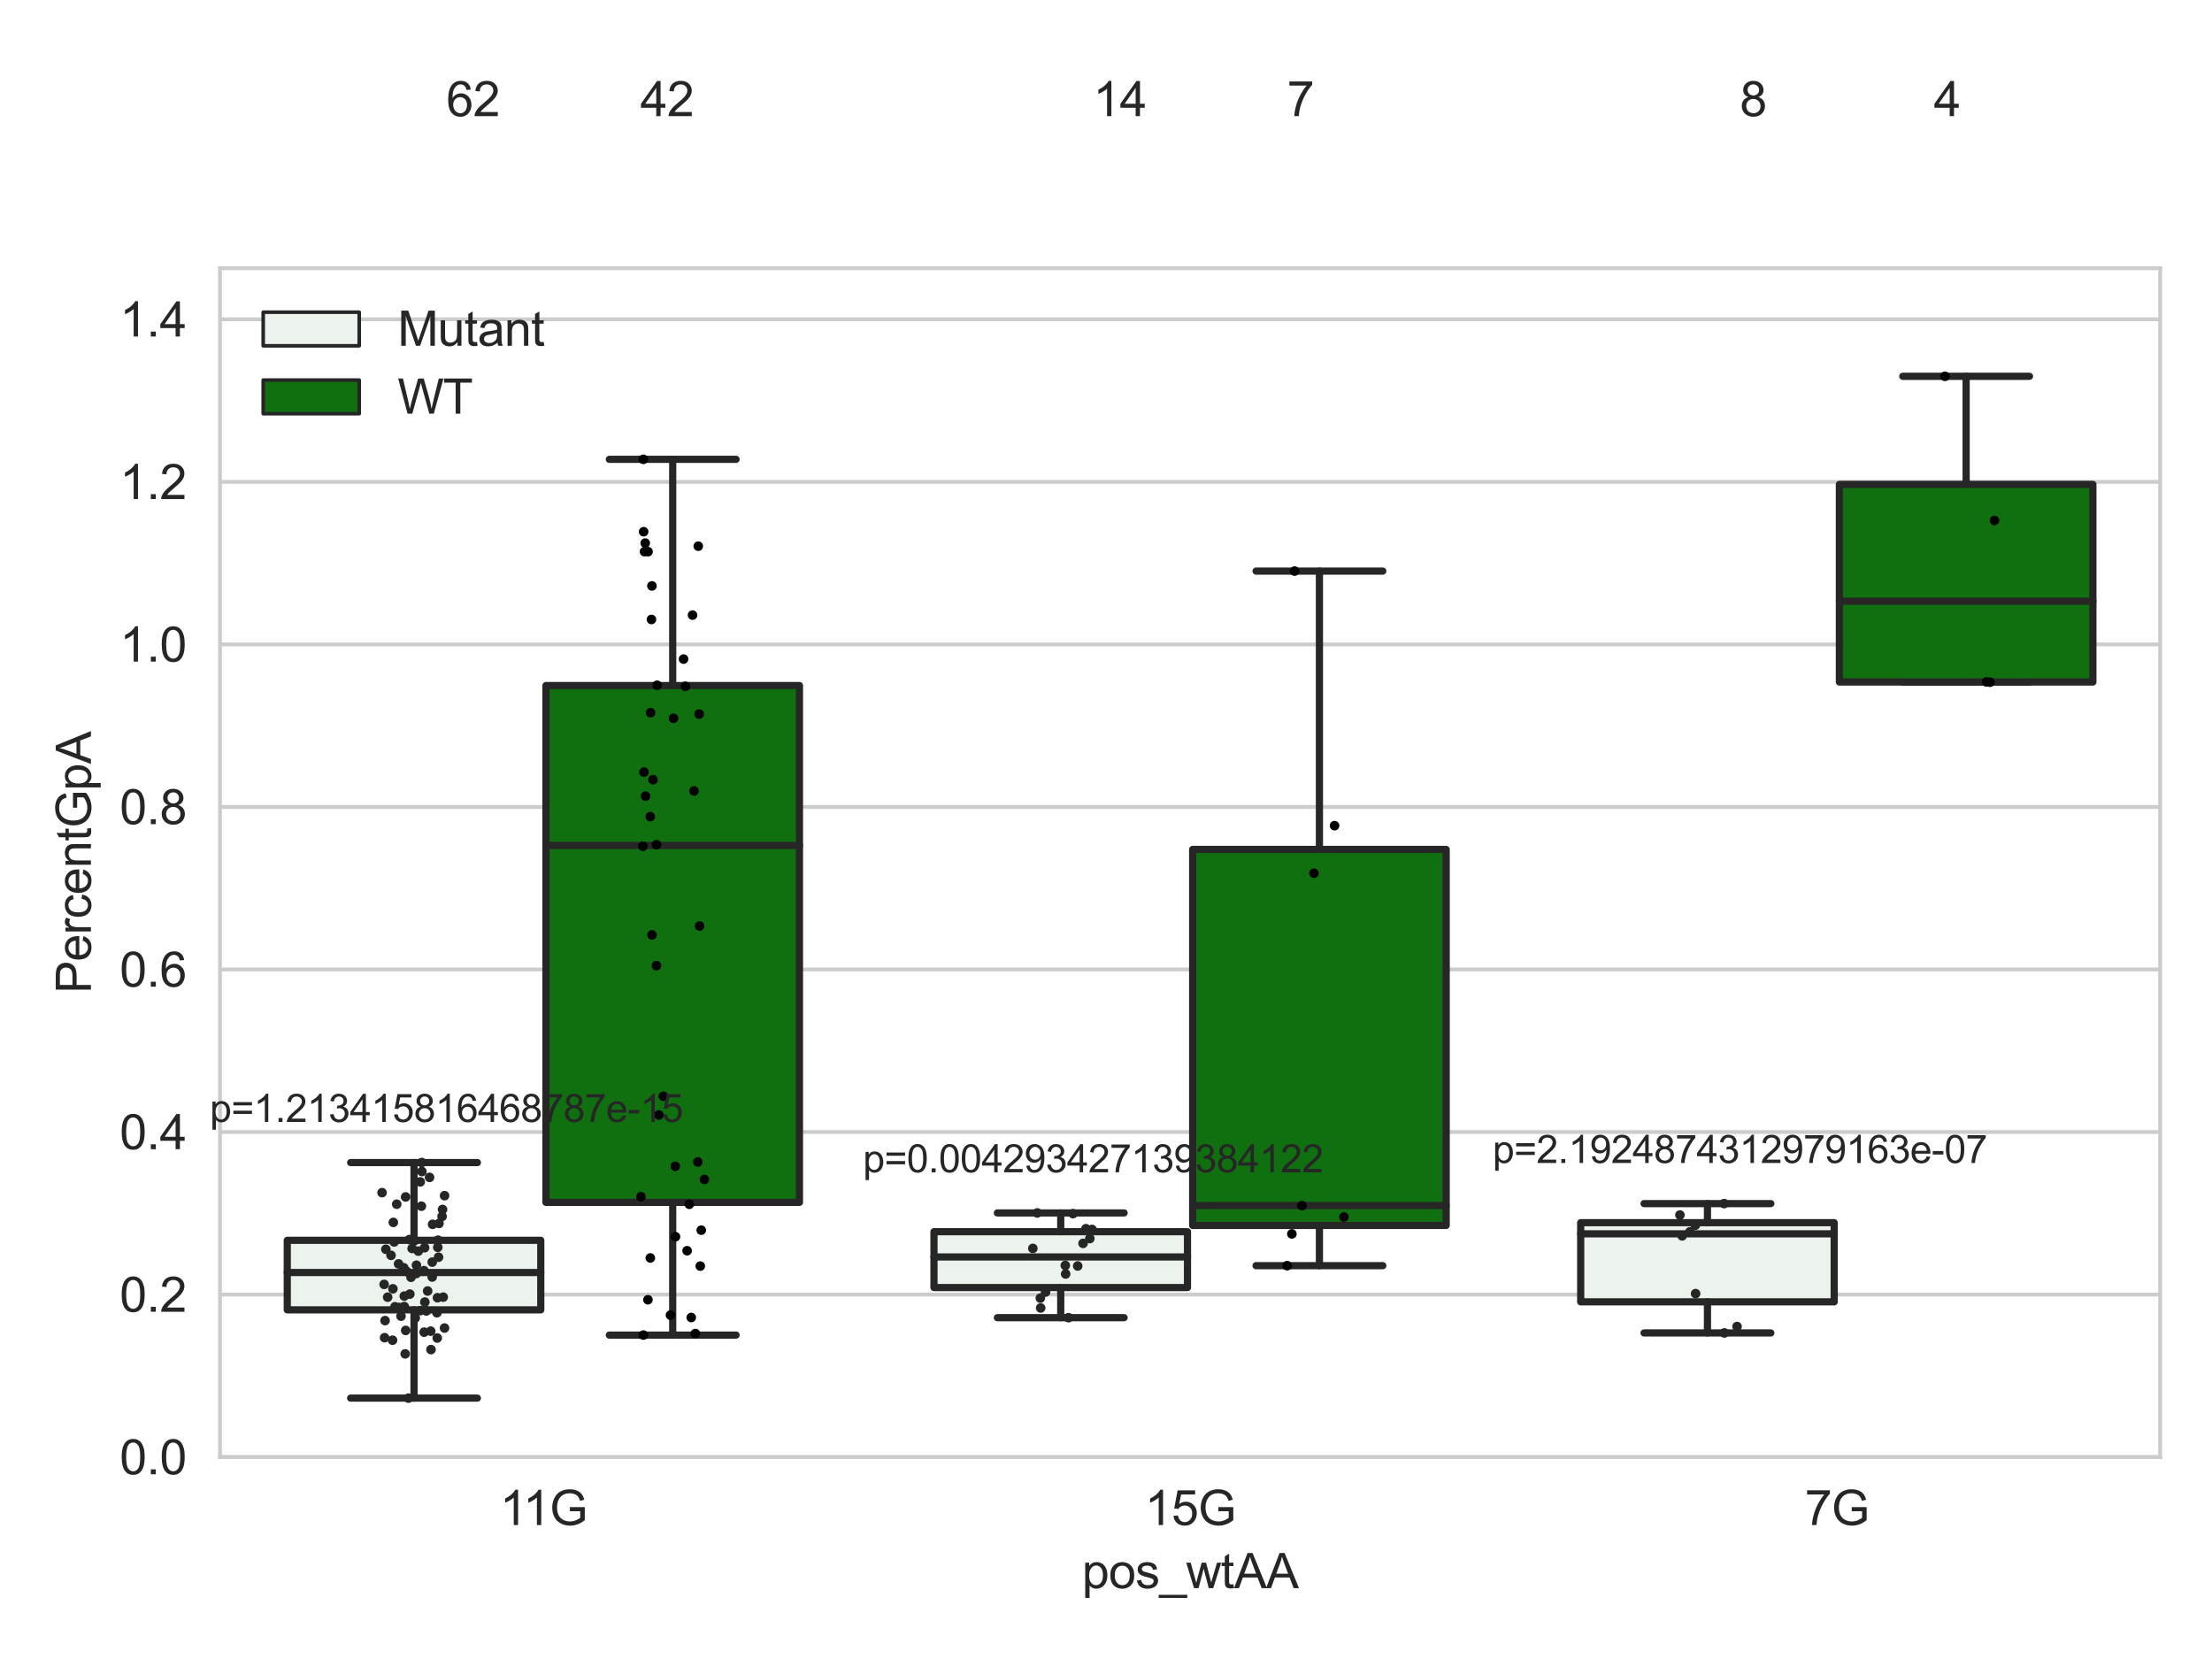 <?xml version="1.0" encoding="utf-8" standalone="no"?>
<!DOCTYPE svg PUBLIC "-//W3C//DTD SVG 1.1//EN"
  "http://www.w3.org/Graphics/SVG/1.1/DTD/svg11.dtd">
<svg xmlns:xlink="http://www.w3.org/1999/xlink" width="460.8pt" height="345.6pt" viewBox="0 0 460.8 345.6" xmlns="http://www.w3.org/2000/svg" version="1.1">
 <defs>
  <style type="text/css">*{stroke-linejoin: round; stroke-linecap: butt}</style>
 </defs>
 <g id="figure_1">
  <g id="patch_1">
   <path d="M 0 345.6 
L 460.8 345.6 
L 460.8 0 
L 0 0 
z
" style="fill: #ffffff"/>
  </g>
  <g id="axes_1">
   <g id="patch_2">
    <path d="M 45.83 303.539 
L 450 303.539 
L 450 55.877 
L 45.83 55.877 
z
" style="fill: #ffffff"/>
   </g>
   <g id="matplotlib.axis_1">
    <g id="xtick_1">
     <g id="text_1">
      <!-- 11G -->
      <g style="fill: #262626" transform="translate(104.11 317.697)scale(0.1 -0.1)">
       <defs>
        <path id="ArialMT-31" d="M 2384 0 
L 1822 0 
L 1822 3584 
Q 1619 3391 1289 3197 
Q 959 3003 697 2906 
L 697 3450 
Q 1169 3672 1522 3987 
Q 1875 4303 2022 4600 
L 2384 4600 
L 2384 0 
z
" transform="scale(0.016)"/>
        <path id="ArialMT-47" d="M 2638 1797 
L 2638 2334 
L 4578 2338 
L 4578 638 
Q 4131 281 3656 101 
Q 3181 -78 2681 -78 
Q 2006 -78 1454 211 
Q 903 500 622 1047 
Q 341 1594 341 2269 
Q 341 2938 620 3517 
Q 900 4097 1425 4378 
Q 1950 4659 2634 4659 
Q 3131 4659 3532 4498 
Q 3934 4338 4162 4050 
Q 4391 3763 4509 3300 
L 3963 3150 
Q 3859 3500 3706 3700 
Q 3553 3900 3268 4020 
Q 2984 4141 2638 4141 
Q 2222 4141 1919 4014 
Q 1616 3888 1430 3681 
Q 1244 3475 1141 3228 
Q 966 2803 966 2306 
Q 966 1694 1177 1281 
Q 1388 869 1791 669 
Q 2194 469 2647 469 
Q 3041 469 3416 620 
Q 3791 772 3984 944 
L 3984 1797 
L 2638 1797 
z
" transform="scale(0.016)"/>
       </defs>
       <use xlink:href="#ArialMT-31"/>
       <use xlink:href="#ArialMT-31" x="48.24"/>
       <use xlink:href="#ArialMT-47" x="103.855"/>
      </g>
     </g>
    </g>
    <g id="xtick_2">
     <g id="text_2">
      <!-- 15G -->
      <g style="fill: #262626" transform="translate(238.465 317.697)scale(0.1 -0.1)">
       <defs>
        <path id="ArialMT-35" d="M 266 1200 
L 856 1250 
Q 922 819 1161 601 
Q 1400 384 1738 384 
Q 2144 384 2425 690 
Q 2706 997 2706 1503 
Q 2706 1984 2436 2262 
Q 2166 2541 1728 2541 
Q 1456 2541 1237 2417 
Q 1019 2294 894 2097 
L 366 2166 
L 809 4519 
L 3088 4519 
L 3088 3981 
L 1259 3981 
L 1013 2750 
Q 1425 3038 1878 3038 
Q 2478 3038 2890 2622 
Q 3303 2206 3303 1553 
Q 3303 931 2941 478 
Q 2500 -78 1738 -78 
Q 1113 -78 717 272 
Q 322 622 266 1200 
z
" transform="scale(0.016)"/>
       </defs>
       <use xlink:href="#ArialMT-31"/>
       <use xlink:href="#ArialMT-35" x="55.615"/>
       <use xlink:href="#ArialMT-47" x="111.23"/>
      </g>
     </g>
    </g>
    <g id="xtick_3">
     <g id="text_3">
      <!-- 7G -->
      <g style="fill: #262626" transform="translate(375.969 317.697)scale(0.1 -0.1)">
       <defs>
        <path id="ArialMT-37" d="M 303 3981 
L 303 4522 
L 3269 4522 
L 3269 4084 
Q 2831 3619 2401 2847 
Q 1972 2075 1738 1259 
Q 1569 684 1522 0 
L 944 0 
Q 953 541 1156 1306 
Q 1359 2072 1739 2783 
Q 2119 3494 2547 3981 
L 303 3981 
z
" transform="scale(0.016)"/>
       </defs>
       <use xlink:href="#ArialMT-37"/>
       <use xlink:href="#ArialMT-47" x="55.615"/>
      </g>
     </g>
    </g>
    <g id="text_4">
     <!-- pos_wtAA -->
     <g style="fill: #262626" transform="translate(225.403 330.842)scale(0.1 -0.1)">
      <defs>
       <path id="ArialMT-70" d="M 422 -1272 
L 422 3319 
L 934 3319 
L 934 2888 
Q 1116 3141 1344 3267 
Q 1572 3394 1897 3394 
Q 2322 3394 2647 3175 
Q 2972 2956 3137 2557 
Q 3303 2159 3303 1684 
Q 3303 1175 3120 767 
Q 2938 359 2589 142 
Q 2241 -75 1856 -75 
Q 1575 -75 1351 44 
Q 1128 163 984 344 
L 984 -1272 
L 422 -1272 
z
M 931 1641 
Q 931 1000 1190 694 
Q 1450 388 1819 388 
Q 2194 388 2461 705 
Q 2728 1022 2728 1688 
Q 2728 2322 2467 2637 
Q 2206 2953 1844 2953 
Q 1484 2953 1207 2617 
Q 931 2281 931 1641 
z
" transform="scale(0.016)"/>
       <path id="ArialMT-6f" d="M 213 1659 
Q 213 2581 725 3025 
Q 1153 3394 1769 3394 
Q 2453 3394 2887 2945 
Q 3322 2497 3322 1706 
Q 3322 1066 3130 698 
Q 2938 331 2570 128 
Q 2203 -75 1769 -75 
Q 1072 -75 642 372 
Q 213 819 213 1659 
z
M 791 1659 
Q 791 1022 1069 705 
Q 1347 388 1769 388 
Q 2188 388 2466 706 
Q 2744 1025 2744 1678 
Q 2744 2294 2464 2611 
Q 2184 2928 1769 2928 
Q 1347 2928 1069 2612 
Q 791 2297 791 1659 
z
" transform="scale(0.016)"/>
       <path id="ArialMT-73" d="M 197 991 
L 753 1078 
Q 800 744 1014 566 
Q 1228 388 1613 388 
Q 2000 388 2187 545 
Q 2375 703 2375 916 
Q 2375 1106 2209 1216 
Q 2094 1291 1634 1406 
Q 1016 1563 777 1677 
Q 538 1791 414 1992 
Q 291 2194 291 2438 
Q 291 2659 392 2848 
Q 494 3038 669 3163 
Q 800 3259 1026 3326 
Q 1253 3394 1513 3394 
Q 1903 3394 2198 3281 
Q 2494 3169 2634 2976 
Q 2775 2784 2828 2463 
L 2278 2388 
Q 2241 2644 2061 2787 
Q 1881 2931 1553 2931 
Q 1166 2931 1000 2803 
Q 834 2675 834 2503 
Q 834 2394 903 2306 
Q 972 2216 1119 2156 
Q 1203 2125 1616 2013 
Q 2213 1853 2448 1751 
Q 2684 1650 2818 1456 
Q 2953 1263 2953 975 
Q 2953 694 2789 445 
Q 2625 197 2315 61 
Q 2006 -75 1616 -75 
Q 969 -75 630 194 
Q 291 463 197 991 
z
" transform="scale(0.016)"/>
       <path id="ArialMT-5f" d="M -97 -1272 
L -97 -866 
L 3631 -866 
L 3631 -1272 
L -97 -1272 
z
" transform="scale(0.016)"/>
       <path id="ArialMT-77" d="M 1034 0 
L 19 3319 
L 600 3319 
L 1128 1403 
L 1325 691 
Q 1338 744 1497 1375 
L 2025 3319 
L 2603 3319 
L 3100 1394 
L 3266 759 
L 3456 1400 
L 4025 3319 
L 4572 3319 
L 3534 0 
L 2950 0 
L 2422 1988 
L 2294 2553 
L 1622 0 
L 1034 0 
z
" transform="scale(0.016)"/>
       <path id="ArialMT-74" d="M 1650 503 
L 1731 6 
Q 1494 -44 1306 -44 
Q 1000 -44 831 53 
Q 663 150 594 308 
Q 525 466 525 972 
L 525 2881 
L 113 2881 
L 113 3319 
L 525 3319 
L 525 4141 
L 1084 4478 
L 1084 3319 
L 1650 3319 
L 1650 2881 
L 1084 2881 
L 1084 941 
Q 1084 700 1114 631 
Q 1144 563 1211 522 
Q 1278 481 1403 481 
Q 1497 481 1650 503 
z
" transform="scale(0.016)"/>
       <path id="ArialMT-41" d="M -9 0 
L 1750 4581 
L 2403 4581 
L 4278 0 
L 3588 0 
L 3053 1388 
L 1138 1388 
L 634 0 
L -9 0 
z
M 1313 1881 
L 2866 1881 
L 2388 3150 
Q 2169 3728 2063 4100 
Q 1975 3659 1816 3225 
L 1313 1881 
z
" transform="scale(0.016)"/>
      </defs>
      <use xlink:href="#ArialMT-70"/>
      <use xlink:href="#ArialMT-6f" x="55.615"/>
      <use xlink:href="#ArialMT-73" x="111.23"/>
      <use xlink:href="#ArialMT-5f" x="161.23"/>
      <use xlink:href="#ArialMT-77" x="216.846"/>
      <use xlink:href="#ArialMT-74" x="289.062"/>
      <use xlink:href="#ArialMT-41" x="316.846"/>
      <use xlink:href="#ArialMT-41" x="383.545"/>
     </g>
    </g>
   </g>
   <g id="matplotlib.axis_2">
    <g id="ytick_1">
     <g id="line2d_1">
      <path d="M 45.83 303.539 
L 450 303.539 
" clip-path="url(#p037a87a679)" style="fill: none; stroke: #cccccc; stroke-width: 0.8; stroke-linecap: round"/>
     </g>
     <g id="text_5">
      <!-- 0.0 -->
      <g style="fill: #262626" transform="translate(24.93 307.118)scale(0.1 -0.1)">
       <defs>
        <path id="ArialMT-30" d="M 266 2259 
Q 266 3072 433 3567 
Q 600 4063 929 4331 
Q 1259 4600 1759 4600 
Q 2128 4600 2406 4451 
Q 2684 4303 2865 4023 
Q 3047 3744 3150 3342 
Q 3253 2941 3253 2259 
Q 3253 1453 3087 958 
Q 2922 463 2592 192 
Q 2263 -78 1759 -78 
Q 1097 -78 719 397 
Q 266 969 266 2259 
z
M 844 2259 
Q 844 1131 1108 757 
Q 1372 384 1759 384 
Q 2147 384 2411 759 
Q 2675 1134 2675 2259 
Q 2675 3391 2411 3762 
Q 2147 4134 1753 4134 
Q 1366 4134 1134 3806 
Q 844 3388 844 2259 
z
" transform="scale(0.016)"/>
        <path id="ArialMT-2e" d="M 581 0 
L 581 641 
L 1222 641 
L 1222 0 
L 581 0 
z
" transform="scale(0.016)"/>
       </defs>
       <use xlink:href="#ArialMT-30"/>
       <use xlink:href="#ArialMT-2e" x="55.615"/>
       <use xlink:href="#ArialMT-30" x="83.398"/>
      </g>
     </g>
    </g>
    <g id="ytick_2">
     <g id="line2d_2">
      <path d="M 45.83 269.68 
L 450 269.68 
" clip-path="url(#p037a87a679)" style="fill: none; stroke: #cccccc; stroke-width: 0.8; stroke-linecap: round"/>
     </g>
     <g id="text_6">
      <!-- 0.2 -->
      <g style="fill: #262626" transform="translate(24.93 273.259)scale(0.1 -0.1)">
       <defs>
        <path id="ArialMT-32" d="M 3222 541 
L 3222 0 
L 194 0 
Q 188 203 259 391 
Q 375 700 629 1000 
Q 884 1300 1366 1694 
Q 2113 2306 2375 2664 
Q 2638 3022 2638 3341 
Q 2638 3675 2398 3904 
Q 2159 4134 1775 4134 
Q 1369 4134 1125 3890 
Q 881 3647 878 3216 
L 300 3275 
Q 359 3922 746 4261 
Q 1134 4600 1788 4600 
Q 2447 4600 2831 4234 
Q 3216 3869 3216 3328 
Q 3216 3053 3103 2787 
Q 2991 2522 2730 2228 
Q 2469 1934 1863 1422 
Q 1356 997 1212 845 
Q 1069 694 975 541 
L 3222 541 
z
" transform="scale(0.016)"/>
       </defs>
       <use xlink:href="#ArialMT-30"/>
       <use xlink:href="#ArialMT-2e" x="55.615"/>
       <use xlink:href="#ArialMT-32" x="83.398"/>
      </g>
     </g>
    </g>
    <g id="ytick_3">
     <g id="line2d_3">
      <path d="M 45.83 235.82 
L 450 235.82 
" clip-path="url(#p037a87a679)" style="fill: none; stroke: #cccccc; stroke-width: 0.8; stroke-linecap: round"/>
     </g>
     <g id="text_7">
      <!-- 0.4 -->
      <g style="fill: #262626" transform="translate(24.93 239.399)scale(0.1 -0.1)">
       <defs>
        <path id="ArialMT-34" d="M 2069 0 
L 2069 1097 
L 81 1097 
L 81 1613 
L 2172 4581 
L 2631 4581 
L 2631 1613 
L 3250 1613 
L 3250 1097 
L 2631 1097 
L 2631 0 
L 2069 0 
z
M 2069 1613 
L 2069 3678 
L 634 1613 
L 2069 1613 
z
" transform="scale(0.016)"/>
       </defs>
       <use xlink:href="#ArialMT-30"/>
       <use xlink:href="#ArialMT-2e" x="55.615"/>
       <use xlink:href="#ArialMT-34" x="83.398"/>
      </g>
     </g>
    </g>
    <g id="ytick_4">
     <g id="line2d_4">
      <path d="M 45.83 201.961 
L 450 201.961 
" clip-path="url(#p037a87a679)" style="fill: none; stroke: #cccccc; stroke-width: 0.8; stroke-linecap: round"/>
     </g>
     <g id="text_8">
      <!-- 0.6 -->
      <g style="fill: #262626" transform="translate(24.93 205.54)scale(0.1 -0.1)">
       <defs>
        <path id="ArialMT-36" d="M 3184 3459 
L 2625 3416 
Q 2550 3747 2413 3897 
Q 2184 4138 1850 4138 
Q 1581 4138 1378 3988 
Q 1113 3794 959 3422 
Q 806 3050 800 2363 
Q 1003 2672 1297 2822 
Q 1591 2972 1913 2972 
Q 2475 2972 2870 2558 
Q 3266 2144 3266 1488 
Q 3266 1056 3080 686 
Q 2894 316 2569 119 
Q 2244 -78 1831 -78 
Q 1128 -78 684 439 
Q 241 956 241 2144 
Q 241 3472 731 4075 
Q 1159 4600 1884 4600 
Q 2425 4600 2770 4297 
Q 3116 3994 3184 3459 
z
M 888 1484 
Q 888 1194 1011 928 
Q 1134 663 1356 523 
Q 1578 384 1822 384 
Q 2178 384 2434 671 
Q 2691 959 2691 1453 
Q 2691 1928 2437 2201 
Q 2184 2475 1800 2475 
Q 1419 2475 1153 2201 
Q 888 1928 888 1484 
z
" transform="scale(0.016)"/>
       </defs>
       <use xlink:href="#ArialMT-30"/>
       <use xlink:href="#ArialMT-2e" x="55.615"/>
       <use xlink:href="#ArialMT-36" x="83.398"/>
      </g>
     </g>
    </g>
    <g id="ytick_5">
     <g id="line2d_5">
      <path d="M 45.83 168.102 
L 450 168.102 
" clip-path="url(#p037a87a679)" style="fill: none; stroke: #cccccc; stroke-width: 0.8; stroke-linecap: round"/>
     </g>
     <g id="text_9">
      <!-- 0.8 -->
      <g style="fill: #262626" transform="translate(24.93 171.681)scale(0.1 -0.1)">
       <defs>
        <path id="ArialMT-38" d="M 1131 2484 
Q 781 2613 612 2850 
Q 444 3088 444 3419 
Q 444 3919 803 4259 
Q 1163 4600 1759 4600 
Q 2359 4600 2725 4251 
Q 3091 3903 3091 3403 
Q 3091 3084 2923 2848 
Q 2756 2613 2416 2484 
Q 2838 2347 3058 2040 
Q 3278 1734 3278 1309 
Q 3278 722 2862 322 
Q 2447 -78 1769 -78 
Q 1091 -78 675 323 
Q 259 725 259 1325 
Q 259 1772 486 2073 
Q 713 2375 1131 2484 
z
M 1019 3438 
Q 1019 3113 1228 2906 
Q 1438 2700 1772 2700 
Q 2097 2700 2305 2904 
Q 2513 3109 2513 3406 
Q 2513 3716 2298 3927 
Q 2084 4138 1766 4138 
Q 1444 4138 1231 3931 
Q 1019 3725 1019 3438 
z
M 838 1322 
Q 838 1081 952 856 
Q 1066 631 1291 507 
Q 1516 384 1775 384 
Q 2178 384 2440 643 
Q 2703 903 2703 1303 
Q 2703 1709 2433 1975 
Q 2163 2241 1756 2241 
Q 1359 2241 1098 1978 
Q 838 1716 838 1322 
z
" transform="scale(0.016)"/>
       </defs>
       <use xlink:href="#ArialMT-30"/>
       <use xlink:href="#ArialMT-2e" x="55.615"/>
       <use xlink:href="#ArialMT-38" x="83.398"/>
      </g>
     </g>
    </g>
    <g id="ytick_6">
     <g id="line2d_6">
      <path d="M 45.83 134.243 
L 450 134.243 
" clip-path="url(#p037a87a679)" style="fill: none; stroke: #cccccc; stroke-width: 0.8; stroke-linecap: round"/>
     </g>
     <g id="text_10">
      <!-- 1.0 -->
      <g style="fill: #262626" transform="translate(24.93 137.822)scale(0.1 -0.1)">
       <use xlink:href="#ArialMT-31"/>
       <use xlink:href="#ArialMT-2e" x="55.615"/>
       <use xlink:href="#ArialMT-30" x="83.398"/>
      </g>
     </g>
    </g>
    <g id="ytick_7">
     <g id="line2d_7">
      <path d="M 45.83 100.384 
L 450 100.384 
" clip-path="url(#p037a87a679)" style="fill: none; stroke: #cccccc; stroke-width: 0.8; stroke-linecap: round"/>
     </g>
     <g id="text_11">
      <!-- 1.2 -->
      <g style="fill: #262626" transform="translate(24.93 103.963)scale(0.1 -0.1)">
       <use xlink:href="#ArialMT-31"/>
       <use xlink:href="#ArialMT-2e" x="55.615"/>
       <use xlink:href="#ArialMT-32" x="83.398"/>
      </g>
     </g>
    </g>
    <g id="ytick_8">
     <g id="line2d_8">
      <path d="M 45.83 66.525 
L 450 66.525 
" clip-path="url(#p037a87a679)" style="fill: none; stroke: #cccccc; stroke-width: 0.8; stroke-linecap: round"/>
     </g>
     <g id="text_12">
      <!-- 1.4 -->
      <g style="fill: #262626" transform="translate(24.93 70.104)scale(0.1 -0.1)">
       <use xlink:href="#ArialMT-31"/>
       <use xlink:href="#ArialMT-2e" x="55.615"/>
       <use xlink:href="#ArialMT-34" x="83.398"/>
      </g>
     </g>
    </g>
    <g id="text_13">
     <!-- PercentGpA -->
     <g style="fill: #262626" transform="translate(18.942 206.943)rotate(-90)scale(0.1 -0.1)">
      <defs>
       <path id="ArialMT-50" d="M 494 0 
L 494 4581 
L 2222 4581 
Q 2678 4581 2919 4538 
Q 3256 4481 3484 4323 
Q 3713 4166 3852 3881 
Q 3991 3597 3991 3256 
Q 3991 2672 3619 2267 
Q 3247 1863 2275 1863 
L 1100 1863 
L 1100 0 
L 494 0 
z
M 1100 2403 
L 2284 2403 
Q 2872 2403 3119 2622 
Q 3366 2841 3366 3238 
Q 3366 3525 3220 3729 
Q 3075 3934 2838 4000 
Q 2684 4041 2272 4041 
L 1100 4041 
L 1100 2403 
z
" transform="scale(0.016)"/>
       <path id="ArialMT-65" d="M 2694 1069 
L 3275 997 
Q 3138 488 2766 206 
Q 2394 -75 1816 -75 
Q 1088 -75 661 373 
Q 234 822 234 1631 
Q 234 2469 665 2931 
Q 1097 3394 1784 3394 
Q 2450 3394 2872 2941 
Q 3294 2488 3294 1666 
Q 3294 1616 3291 1516 
L 816 1516 
Q 847 969 1125 678 
Q 1403 388 1819 388 
Q 2128 388 2347 550 
Q 2566 713 2694 1069 
z
M 847 1978 
L 2700 1978 
Q 2663 2397 2488 2606 
Q 2219 2931 1791 2931 
Q 1403 2931 1139 2672 
Q 875 2413 847 1978 
z
" transform="scale(0.016)"/>
       <path id="ArialMT-72" d="M 416 0 
L 416 3319 
L 922 3319 
L 922 2816 
Q 1116 3169 1280 3281 
Q 1444 3394 1641 3394 
Q 1925 3394 2219 3213 
L 2025 2691 
Q 1819 2813 1613 2813 
Q 1428 2813 1281 2702 
Q 1134 2591 1072 2394 
Q 978 2094 978 1738 
L 978 0 
L 416 0 
z
" transform="scale(0.016)"/>
       <path id="ArialMT-63" d="M 2588 1216 
L 3141 1144 
Q 3050 572 2676 248 
Q 2303 -75 1759 -75 
Q 1078 -75 664 370 
Q 250 816 250 1647 
Q 250 2184 428 2587 
Q 606 2991 970 3192 
Q 1334 3394 1763 3394 
Q 2303 3394 2647 3120 
Q 2991 2847 3088 2344 
L 2541 2259 
Q 2463 2594 2264 2762 
Q 2066 2931 1784 2931 
Q 1359 2931 1093 2626 
Q 828 2322 828 1663 
Q 828 994 1084 691 
Q 1341 388 1753 388 
Q 2084 388 2306 591 
Q 2528 794 2588 1216 
z
" transform="scale(0.016)"/>
       <path id="ArialMT-6e" d="M 422 0 
L 422 3319 
L 928 3319 
L 928 2847 
Q 1294 3394 1984 3394 
Q 2284 3394 2536 3286 
Q 2788 3178 2913 3003 
Q 3038 2828 3088 2588 
Q 3119 2431 3119 2041 
L 3119 0 
L 2556 0 
L 2556 2019 
Q 2556 2363 2490 2533 
Q 2425 2703 2258 2804 
Q 2091 2906 1866 2906 
Q 1506 2906 1245 2678 
Q 984 2450 984 1813 
L 984 0 
L 422 0 
z
" transform="scale(0.016)"/>
      </defs>
      <use xlink:href="#ArialMT-50"/>
      <use xlink:href="#ArialMT-65" x="66.699"/>
      <use xlink:href="#ArialMT-72" x="122.314"/>
      <use xlink:href="#ArialMT-63" x="155.615"/>
      <use xlink:href="#ArialMT-65" x="205.615"/>
      <use xlink:href="#ArialMT-6e" x="261.23"/>
      <use xlink:href="#ArialMT-74" x="316.846"/>
      <use xlink:href="#ArialMT-47" x="344.629"/>
      <use xlink:href="#ArialMT-70" x="422.412"/>
      <use xlink:href="#ArialMT-41" x="478.027"/>
     </g>
    </g>
   </g>
   <g id="patch_3">
    <path d="M 59.841 272.868 
L 112.653 272.868 
L 112.653 258.383 
L 59.841 258.383 
L 59.841 272.868 
z
" clip-path="url(#p037a87a679)" style="fill: #ecf2ec; stroke: #262626; stroke-width: 1.5; stroke-linejoin: miter"/>
   </g>
   <g id="patch_4">
    <path d="M 113.731 250.476 
L 166.542 250.476 
L 166.542 142.808 
L 113.731 142.808 
L 113.731 250.476 
z
" clip-path="url(#p037a87a679)" style="fill: #107010; stroke: #262626; stroke-width: 1.5; stroke-linejoin: miter"/>
   </g>
   <g id="patch_5">
    <path d="M 194.565 268.221 
L 247.376 268.221 
L 247.376 256.591 
L 194.565 256.591 
L 194.565 268.221 
z
" clip-path="url(#p037a87a679)" style="fill: #ecf2ec; stroke: #262626; stroke-width: 1.5; stroke-linejoin: miter"/>
   </g>
   <g id="patch_6">
    <path d="M 248.454 255.282 
L 301.265 255.282 
L 301.265 176.952 
L 248.454 176.952 
L 248.454 255.282 
z
" clip-path="url(#p037a87a679)" style="fill: #107010; stroke: #262626; stroke-width: 1.5; stroke-linejoin: miter"/>
   </g>
   <g id="patch_7">
    <path d="M 329.288 271.198 
L 382.099 271.198 
L 382.099 254.704 
L 329.288 254.704 
L 329.288 271.198 
z
" clip-path="url(#p037a87a679)" style="fill: #ecf2ec; stroke: #262626; stroke-width: 1.5; stroke-linejoin: miter"/>
   </g>
   <g id="patch_8">
    <path d="M 383.177 142.076 
L 435.989 142.076 
L 435.989 100.914 
L 383.177 100.914 
L 383.177 142.076 
z
" clip-path="url(#p037a87a679)" style="fill: #107010; stroke: #262626; stroke-width: 1.5; stroke-linejoin: miter"/>
   </g>
   <g id="patch_9">
    <path d="M 113.192 303.539 
L 113.192 303.539 
L 113.192 303.539 
L 113.192 303.539 
z
" clip-path="url(#p037a87a679)" style="fill: #ecf2ec; stroke: #262626; stroke-width: 0.75; stroke-linejoin: miter"/>
   </g>
   <g id="patch_10">
    <path d="M 113.192 303.539 
L 113.192 303.539 
L 113.192 303.539 
L 113.192 303.539 
z
" clip-path="url(#p037a87a679)" style="fill: #107010; stroke: #262626; stroke-width: 0.75; stroke-linejoin: miter"/>
   </g>
   <g id="PathCollection_1"/>
   <g id="PathCollection_2"/>
   <g id="line2d_9">
    <path d="M 86.247 272.868 
L 86.247 291.255 
" clip-path="url(#p037a87a679)" style="fill: none; stroke: #262626; stroke-width: 1.5; stroke-linecap: round"/>
   </g>
   <g id="line2d_10">
    <path d="M 86.247 258.383 
L 86.247 242.182 
" clip-path="url(#p037a87a679)" style="fill: none; stroke: #262626; stroke-width: 1.5; stroke-linecap: round"/>
   </g>
   <g id="line2d_11">
    <path d="M 73.044 291.255 
L 99.45 291.255 
" clip-path="url(#p037a87a679)" style="fill: none; stroke: #262626; stroke-width: 1.5; stroke-linecap: round"/>
   </g>
   <g id="line2d_12">
    <path d="M 73.044 242.182 
L 99.45 242.182 
" clip-path="url(#p037a87a679)" style="fill: none; stroke: #262626; stroke-width: 1.5; stroke-linecap: round"/>
   </g>
   <g id="line2d_13"/>
   <g id="line2d_14">
    <path d="M 140.136 250.476 
L 140.136 278.122 
" clip-path="url(#p037a87a679)" style="fill: none; stroke: #262626; stroke-width: 1.5; stroke-linecap: round"/>
   </g>
   <g id="line2d_15">
    <path d="M 140.136 142.808 
L 140.136 95.689 
" clip-path="url(#p037a87a679)" style="fill: none; stroke: #262626; stroke-width: 1.5; stroke-linecap: round"/>
   </g>
   <g id="line2d_16">
    <path d="M 126.933 278.122 
L 153.339 278.122 
" clip-path="url(#p037a87a679)" style="fill: none; stroke: #262626; stroke-width: 1.5; stroke-linecap: round"/>
   </g>
   <g id="line2d_17">
    <path d="M 126.933 95.689 
L 153.339 95.689 
" clip-path="url(#p037a87a679)" style="fill: none; stroke: #262626; stroke-width: 1.5; stroke-linecap: round"/>
   </g>
   <g id="line2d_18"/>
   <g id="line2d_19">
    <path d="M 220.97 268.221 
L 220.97 274.496 
" clip-path="url(#p037a87a679)" style="fill: none; stroke: #262626; stroke-width: 1.5; stroke-linecap: round"/>
   </g>
   <g id="line2d_20">
    <path d="M 220.97 256.591 
L 220.97 252.674 
" clip-path="url(#p037a87a679)" style="fill: none; stroke: #262626; stroke-width: 1.5; stroke-linecap: round"/>
   </g>
   <g id="line2d_21">
    <path d="M 207.767 274.496 
L 234.173 274.496 
" clip-path="url(#p037a87a679)" style="fill: none; stroke: #262626; stroke-width: 1.5; stroke-linecap: round"/>
   </g>
   <g id="line2d_22">
    <path d="M 207.767 252.674 
L 234.173 252.674 
" clip-path="url(#p037a87a679)" style="fill: none; stroke: #262626; stroke-width: 1.5; stroke-linecap: round"/>
   </g>
   <g id="line2d_23"/>
   <g id="line2d_24">
    <path d="M 274.86 255.282 
L 274.86 263.661 
" clip-path="url(#p037a87a679)" style="fill: none; stroke: #262626; stroke-width: 1.5; stroke-linecap: round"/>
   </g>
   <g id="line2d_25">
    <path d="M 274.86 176.952 
L 274.86 118.97 
" clip-path="url(#p037a87a679)" style="fill: none; stroke: #262626; stroke-width: 1.5; stroke-linecap: round"/>
   </g>
   <g id="line2d_26">
    <path d="M 261.657 263.661 
L 288.063 263.661 
" clip-path="url(#p037a87a679)" style="fill: none; stroke: #262626; stroke-width: 1.5; stroke-linecap: round"/>
   </g>
   <g id="line2d_27">
    <path d="M 261.657 118.97 
L 288.063 118.97 
" clip-path="url(#p037a87a679)" style="fill: none; stroke: #262626; stroke-width: 1.5; stroke-linecap: round"/>
   </g>
   <g id="line2d_28"/>
   <g id="line2d_29">
    <path d="M 355.694 271.198 
L 355.694 277.676 
" clip-path="url(#p037a87a679)" style="fill: none; stroke: #262626; stroke-width: 1.5; stroke-linecap: round"/>
   </g>
   <g id="line2d_30">
    <path d="M 355.694 254.704 
L 355.694 250.731 
" clip-path="url(#p037a87a679)" style="fill: none; stroke: #262626; stroke-width: 1.5; stroke-linecap: round"/>
   </g>
   <g id="line2d_31">
    <path d="M 342.491 277.676 
L 368.897 277.676 
" clip-path="url(#p037a87a679)" style="fill: none; stroke: #262626; stroke-width: 1.5; stroke-linecap: round"/>
   </g>
   <g id="line2d_32">
    <path d="M 342.491 250.731 
L 368.897 250.731 
" clip-path="url(#p037a87a679)" style="fill: none; stroke: #262626; stroke-width: 1.5; stroke-linecap: round"/>
   </g>
   <g id="line2d_33"/>
   <g id="line2d_34">
    <path d="M 409.583 142.076 
L 409.583 142.115 
" clip-path="url(#p037a87a679)" style="fill: none; stroke: #262626; stroke-width: 1.5; stroke-linecap: round"/>
   </g>
   <g id="line2d_35">
    <path d="M 409.583 100.914 
L 409.583 78.391 
" clip-path="url(#p037a87a679)" style="fill: none; stroke: #262626; stroke-width: 1.5; stroke-linecap: round"/>
   </g>
   <g id="line2d_36">
    <path d="M 396.38 142.115 
L 422.786 142.115 
" clip-path="url(#p037a87a679)" style="fill: none; stroke: #262626; stroke-width: 1.5; stroke-linecap: round"/>
   </g>
   <g id="line2d_37">
    <path d="M 396.38 78.391 
L 422.786 78.391 
" clip-path="url(#p037a87a679)" style="fill: none; stroke: #262626; stroke-width: 1.5; stroke-linecap: round"/>
   </g>
   <g id="line2d_38"/>
   <g id="line2d_39">
    <path d="M 59.841 265.089 
L 112.653 265.089 
" clip-path="url(#p037a87a679)" style="fill: none; stroke: #262626; stroke-width: 1.5; stroke-linecap: round"/>
   </g>
   <g id="line2d_40">
    <path d="M 113.731 176.127 
L 166.542 176.127 
" clip-path="url(#p037a87a679)" style="fill: none; stroke: #262626; stroke-width: 1.5; stroke-linecap: round"/>
   </g>
   <g id="line2d_41">
    <path d="M 194.565 261.841 
L 247.376 261.841 
" clip-path="url(#p037a87a679)" style="fill: none; stroke: #262626; stroke-width: 1.5; stroke-linecap: round"/>
   </g>
   <g id="line2d_42">
    <path d="M 248.454 251.146 
L 301.265 251.146 
" clip-path="url(#p037a87a679)" style="fill: none; stroke: #262626; stroke-width: 1.5; stroke-linecap: round"/>
   </g>
   <g id="line2d_43">
    <path d="M 329.288 257.033 
L 382.099 257.033 
" clip-path="url(#p037a87a679)" style="fill: none; stroke: #262626; stroke-width: 1.5; stroke-linecap: round"/>
   </g>
   <g id="line2d_44">
    <path d="M 383.177 125.242 
L 435.989 125.242 
" clip-path="url(#p037a87a679)" style="fill: none; stroke: #262626; stroke-width: 1.5; stroke-linecap: round"/>
   </g>
   <g id="patch_11">
    <path d="M 45.83 303.539 
L 45.83 55.877 
" style="fill: none; stroke: #cccccc; stroke-width: 0.8; stroke-linejoin: miter; stroke-linecap: square"/>
   </g>
   <g id="patch_12">
    <path d="M 450 303.539 
L 450 55.877 
" style="fill: none; stroke: #cccccc; stroke-width: 0.8; stroke-linejoin: miter; stroke-linecap: square"/>
   </g>
   <g id="patch_13">
    <path d="M 45.83 303.539 
L 450 303.539 
" style="fill: none; stroke: #cccccc; stroke-width: 0.8; stroke-linejoin: miter; stroke-linecap: square"/>
   </g>
   <g id="patch_14">
    <path d="M 45.83 55.877 
L 450 55.877 
" style="fill: none; stroke: #cccccc; stroke-width: 0.8; stroke-linejoin: miter; stroke-linecap: square"/>
   </g>
   <g id="PathCollection_3">
    <defs>
     <path id="C0_0_4cfa0b1e20" d="M 0 1 
C 0.265 1 0.52 0.895 0.707 0.707 
C 0.895 0.52 1 0.265 1 -0 
C 1 -0.265 0.895 -0.52 0.707 -0.707 
C 0.52 -0.895 0.265 -1 0 -1 
C -0.265 -1 -0.52 -0.895 -0.707 -0.707 
C -0.895 -0.52 -1 -0.265 -1 0 
C -1 0.265 -0.895 0.52 -0.707 0.707 
C -0.52 0.895 -0.265 1 0 1 
z
"/>
    </defs>
    <g clip-path="url(#p037a87a679)">
     <use xlink:href="#C0_0_4cfa0b1e20" x="90.036" y="266.023" style="fill: #262626"/>
    </g>
    <g clip-path="url(#p037a87a679)">
     <use xlink:href="#C0_0_4cfa0b1e20" x="80.379" y="260.241" style="fill: #262626"/>
    </g>
    <g clip-path="url(#p037a87a679)">
     <use xlink:href="#C0_0_4cfa0b1e20" x="80.754" y="270.223" style="fill: #262626"/>
    </g>
    <g clip-path="url(#p037a87a679)">
     <use xlink:href="#C0_0_4cfa0b1e20" x="91.019" y="273.469" style="fill: #262626"/>
    </g>
    <g clip-path="url(#p037a87a679)">
     <use xlink:href="#C0_0_4cfa0b1e20" x="82.115" y="258.713" style="fill: #262626"/>
    </g>
    <g clip-path="url(#p037a87a679)">
     <use xlink:href="#C0_0_4cfa0b1e20" x="86.318" y="258.482" style="fill: #262626"/>
    </g>
    <g clip-path="url(#p037a87a679)">
     <use xlink:href="#C0_0_4cfa0b1e20" x="84.219" y="272.181" style="fill: #262626"/>
    </g>
    <g clip-path="url(#p037a87a679)">
     <use xlink:href="#C0_0_4cfa0b1e20" x="91.087" y="278.736" style="fill: #262626"/>
    </g>
    <g clip-path="url(#p037a87a679)">
     <use xlink:href="#C0_0_4cfa0b1e20" x="90.116" y="255.049" style="fill: #262626"/>
    </g>
    <g clip-path="url(#p037a87a679)">
     <use xlink:href="#C0_0_4cfa0b1e20" x="84.221" y="269.997" style="fill: #262626"/>
    </g>
    <g clip-path="url(#p037a87a679)">
     <use xlink:href="#C0_0_4cfa0b1e20" x="87.142" y="260.628" style="fill: #262626"/>
    </g>
    <g clip-path="url(#p037a87a679)">
     <use xlink:href="#C0_0_4cfa0b1e20" x="81.775" y="279.19" style="fill: #262626"/>
    </g>
    <g clip-path="url(#p037a87a679)">
     <use xlink:href="#C0_0_4cfa0b1e20" x="82.278" y="272.224" style="fill: #262626"/>
    </g>
    <g clip-path="url(#p037a87a679)">
     <use xlink:href="#C0_0_4cfa0b1e20" x="87.781" y="251.273" style="fill: #262626"/>
    </g>
    <g clip-path="url(#p037a87a679)">
     <use xlink:href="#C0_0_4cfa0b1e20" x="81.85" y="268.482" style="fill: #262626"/>
    </g>
    <g clip-path="url(#p037a87a679)">
     <use xlink:href="#C0_0_4cfa0b1e20" x="86.752" y="263.567" style="fill: #262626"/>
    </g>
    <g clip-path="url(#p037a87a679)">
     <use xlink:href="#C0_0_4cfa0b1e20" x="83.169" y="272.371" style="fill: #262626"/>
    </g>
    <g clip-path="url(#p037a87a679)">
     <use xlink:href="#C0_0_4cfa0b1e20" x="87.542" y="246.205" style="fill: #262626"/>
    </g>
    <g clip-path="url(#p037a87a679)">
     <use xlink:href="#C0_0_4cfa0b1e20" x="84.74" y="264.876" style="fill: #262626"/>
    </g>
    <g clip-path="url(#p037a87a679)">
     <use xlink:href="#C0_0_4cfa0b1e20" x="81.462" y="261.508" style="fill: #262626"/>
    </g>
    <g clip-path="url(#p037a87a679)">
     <use xlink:href="#C0_0_4cfa0b1e20" x="92.193" y="251.954" style="fill: #262626"/>
    </g>
    <g clip-path="url(#p037a87a679)">
     <use xlink:href="#C0_0_4cfa0b1e20" x="88.454" y="259.923" style="fill: #262626"/>
    </g>
    <g clip-path="url(#p037a87a679)">
     <use xlink:href="#C0_0_4cfa0b1e20" x="84.509" y="277.152" style="fill: #262626"/>
    </g>
    <g clip-path="url(#p037a87a679)">
     <use xlink:href="#C0_0_4cfa0b1e20" x="86.715" y="265.302" style="fill: #262626"/>
    </g>
    <g clip-path="url(#p037a87a679)">
     <use xlink:href="#C0_0_4cfa0b1e20" x="92.613" y="249.08" style="fill: #262626"/>
    </g>
    <g clip-path="url(#p037a87a679)">
     <use xlink:href="#C0_0_4cfa0b1e20" x="80.024" y="267.562" style="fill: #262626"/>
    </g>
    <g clip-path="url(#p037a87a679)">
     <use xlink:href="#C0_0_4cfa0b1e20" x="84.102" y="264.095" style="fill: #262626"/>
    </g>
    <g clip-path="url(#p037a87a679)">
     <use xlink:href="#C0_0_4cfa0b1e20" x="80.117" y="278.663" style="fill: #262626"/>
    </g>
    <g clip-path="url(#p037a87a679)">
     <use xlink:href="#C0_0_4cfa0b1e20" x="79.591" y="248.448" style="fill: #262626"/>
    </g>
    <g clip-path="url(#p037a87a679)">
     <use xlink:href="#C0_0_4cfa0b1e20" x="85.375" y="269.584" style="fill: #262626"/>
    </g>
    <g clip-path="url(#p037a87a679)">
     <use xlink:href="#C0_0_4cfa0b1e20" x="86.501" y="274.572" style="fill: #262626"/>
    </g>
    <g clip-path="url(#p037a87a679)">
     <use xlink:href="#C0_0_4cfa0b1e20" x="88.501" y="271.242" style="fill: #262626"/>
    </g>
    <g clip-path="url(#p037a87a679)">
     <use xlink:href="#C0_0_4cfa0b1e20" x="89.724" y="277.3" style="fill: #262626"/>
    </g>
    <g clip-path="url(#p037a87a679)">
     <use xlink:href="#C0_0_4cfa0b1e20" x="89.084" y="268.943" style="fill: #262626"/>
    </g>
    <g clip-path="url(#p037a87a679)">
     <use xlink:href="#C0_0_4cfa0b1e20" x="88.365" y="277.511" style="fill: #262626"/>
    </g>
    <g clip-path="url(#p037a87a679)">
     <use xlink:href="#C0_0_4cfa0b1e20" x="91.355" y="261.903" style="fill: #262626"/>
    </g>
    <g clip-path="url(#p037a87a679)">
     <use xlink:href="#C0_0_4cfa0b1e20" x="87.892" y="244.047" style="fill: #262626"/>
    </g>
    <g clip-path="url(#p037a87a679)">
     <use xlink:href="#C0_0_4cfa0b1e20" x="82.642" y="250.859" style="fill: #262626"/>
    </g>
    <g clip-path="url(#p037a87a679)">
     <use xlink:href="#C0_0_4cfa0b1e20" x="92.333" y="270.219" style="fill: #262626"/>
    </g>
    <g clip-path="url(#p037a87a679)">
     <use xlink:href="#C0_0_4cfa0b1e20" x="88.816" y="273.093" style="fill: #262626"/>
    </g>
    <g clip-path="url(#p037a87a679)">
     <use xlink:href="#C0_0_4cfa0b1e20" x="92.098" y="253.405" style="fill: #262626"/>
    </g>
    <g clip-path="url(#p037a87a679)">
     <use xlink:href="#C0_0_4cfa0b1e20" x="87.856" y="242.182" style="fill: #262626"/>
    </g>
    <g clip-path="url(#p037a87a679)">
     <use xlink:href="#C0_0_4cfa0b1e20" x="89.785" y="281.146" style="fill: #262626"/>
    </g>
    <g clip-path="url(#p037a87a679)">
     <use xlink:href="#C0_0_4cfa0b1e20" x="90.044" y="262.923" style="fill: #262626"/>
    </g>
    <g clip-path="url(#p037a87a679)">
     <use xlink:href="#C0_0_4cfa0b1e20" x="89.483" y="245.27" style="fill: #262626"/>
    </g>
    <g clip-path="url(#p037a87a679)">
     <use xlink:href="#C0_0_4cfa0b1e20" x="91.135" y="270.339" style="fill: #262626"/>
    </g>
    <g clip-path="url(#p037a87a679)">
     <use xlink:href="#C0_0_4cfa0b1e20" x="87.554" y="273.034" style="fill: #262626"/>
    </g>
    <g clip-path="url(#p037a87a679)">
     <use xlink:href="#C0_0_4cfa0b1e20" x="91.449" y="254.864" style="fill: #262626"/>
    </g>
    <g clip-path="url(#p037a87a679)">
     <use xlink:href="#C0_0_4cfa0b1e20" x="80.213" y="275.103" style="fill: #262626"/>
    </g>
    <g clip-path="url(#p037a87a679)">
     <use xlink:href="#C0_0_4cfa0b1e20" x="85.277" y="258.227" style="fill: #262626"/>
    </g>
    <g clip-path="url(#p037a87a679)">
     <use xlink:href="#C0_0_4cfa0b1e20" x="91.247" y="258.351" style="fill: #262626"/>
    </g>
    <g clip-path="url(#p037a87a679)">
     <use xlink:href="#C0_0_4cfa0b1e20" x="85.081" y="291.255" style="fill: #262626"/>
    </g>
    <g clip-path="url(#p037a87a679)">
     <use xlink:href="#C0_0_4cfa0b1e20" x="84.498" y="249.343" style="fill: #262626"/>
    </g>
    <g clip-path="url(#p037a87a679)">
     <use xlink:href="#C0_0_4cfa0b1e20" x="83.032" y="263.294" style="fill: #262626"/>
    </g>
    <g clip-path="url(#p037a87a679)">
     <use xlink:href="#C0_0_4cfa0b1e20" x="92.603" y="276.654" style="fill: #262626"/>
    </g>
    <g clip-path="url(#p037a87a679)">
     <use xlink:href="#C0_0_4cfa0b1e20" x="85.856" y="260.08" style="fill: #262626"/>
    </g>
    <g clip-path="url(#p037a87a679)">
     <use xlink:href="#C0_0_4cfa0b1e20" x="88.322" y="264.699" style="fill: #262626"/>
    </g>
    <g clip-path="url(#p037a87a679)">
     <use xlink:href="#C0_0_4cfa0b1e20" x="81.939" y="254.645" style="fill: #262626"/>
    </g>
    <g clip-path="url(#p037a87a679)">
     <use xlink:href="#C0_0_4cfa0b1e20" x="91.198" y="259.838" style="fill: #262626"/>
    </g>
    <g clip-path="url(#p037a87a679)">
     <use xlink:href="#C0_0_4cfa0b1e20" x="84.41" y="282.033" style="fill: #262626"/>
    </g>
    <g clip-path="url(#p037a87a679)">
     <use xlink:href="#C0_0_4cfa0b1e20" x="83.536" y="274.182" style="fill: #262626"/>
    </g>
    <g clip-path="url(#p037a87a679)">
     <use xlink:href="#C0_0_4cfa0b1e20" x="85.625" y="266.078" style="fill: #262626"/>
    </g>
   </g>
   <g id="PathCollection_4">
    <defs>
     <path id="C1_0_7f3b6f0366" d="M 0 1 
C 0.265 1 0.52 0.895 0.707 0.707 
C 0.895 0.52 1 0.265 1 -0 
C 1 -0.265 0.895 -0.52 0.707 -0.707 
C 0.52 -0.895 0.265 -1 0 -1 
C -0.265 -1 -0.52 -0.895 -0.707 -0.707 
C -0.895 -0.52 -1 -0.265 -1 0 
C -1 0.265 -0.895 0.52 -0.707 0.707 
C -0.52 0.895 -0.265 1 0 1 
z
"/>
    </defs>
    <g clip-path="url(#p037a87a679)">
     <use xlink:href="#C1_0_7f3b6f0366" x="134.482" y="165.856"/>
    </g>
    <g clip-path="url(#p037a87a679)">
     <use xlink:href="#C1_0_7f3b6f0366" x="146.743" y="245.699"/>
    </g>
    <g clip-path="url(#p037a87a679)">
     <use xlink:href="#C1_0_7f3b6f0366" x="134.412" y="113.133"/>
    </g>
    <g clip-path="url(#p037a87a679)">
     <use xlink:href="#C1_0_7f3b6f0366" x="144.269" y="128.138"/>
    </g>
    <g clip-path="url(#p037a87a679)">
     <use xlink:href="#C1_0_7f3b6f0366" x="138.191" y="228.364"/>
    </g>
    <g clip-path="url(#p037a87a679)">
     <use xlink:href="#C1_0_7f3b6f0366" x="142.789" y="142.969"/>
    </g>
    <g clip-path="url(#p037a87a679)">
     <use xlink:href="#C1_0_7f3b6f0366" x="136.891" y="142.754"/>
    </g>
    <g clip-path="url(#p037a87a679)">
     <use xlink:href="#C1_0_7f3b6f0366" x="146.088" y="256.267"/>
    </g>
    <g clip-path="url(#p037a87a679)">
     <use xlink:href="#C1_0_7f3b6f0366" x="134.977" y="270.765"/>
    </g>
    <g clip-path="url(#p037a87a679)">
     <use xlink:href="#C1_0_7f3b6f0366" x="133.927" y="176.286"/>
    </g>
    <g clip-path="url(#p037a87a679)">
     <use xlink:href="#C1_0_7f3b6f0366" x="137.263" y="232.26"/>
    </g>
    <g clip-path="url(#p037a87a679)">
     <use xlink:href="#C1_0_7f3b6f0366" x="145.881" y="263.752"/>
    </g>
    <g clip-path="url(#p037a87a679)">
     <use xlink:href="#C1_0_7f3b6f0366" x="136.752" y="201.171"/>
    </g>
    <g clip-path="url(#p037a87a679)">
     <use xlink:href="#C1_0_7f3b6f0366" x="142.396" y="137.297"/>
    </g>
    <g clip-path="url(#p037a87a679)">
     <use xlink:href="#C1_0_7f3b6f0366" x="144.853" y="277.796"/>
    </g>
    <g clip-path="url(#p037a87a679)">
     <use xlink:href="#C1_0_7f3b6f0366" x="143.595" y="250.871"/>
    </g>
    <g clip-path="url(#p037a87a679)">
     <use xlink:href="#C1_0_7f3b6f0366" x="136.033" y="162.423"/>
    </g>
    <g clip-path="url(#p037a87a679)">
     <use xlink:href="#C1_0_7f3b6f0366" x="140.311" y="149.639"/>
    </g>
    <g clip-path="url(#p037a87a679)">
     <use xlink:href="#C1_0_7f3b6f0366" x="134.033" y="278.122"/>
    </g>
    <g clip-path="url(#p037a87a679)">
     <use xlink:href="#C1_0_7f3b6f0366" x="139.671" y="273.963"/>
    </g>
    <g clip-path="url(#p037a87a679)">
     <use xlink:href="#C1_0_7f3b6f0366" x="136.758" y="175.967"/>
    </g>
    <g clip-path="url(#p037a87a679)">
     <use xlink:href="#C1_0_7f3b6f0366" x="135.462" y="170.125"/>
    </g>
    <g clip-path="url(#p037a87a679)">
     <use xlink:href="#C1_0_7f3b6f0366" x="135.531" y="148.466"/>
    </g>
    <g clip-path="url(#p037a87a679)">
     <use xlink:href="#C1_0_7f3b6f0366" x="135.81" y="122.057"/>
    </g>
    <g clip-path="url(#p037a87a679)">
     <use xlink:href="#C1_0_7f3b6f0366" x="135.476" y="262.054"/>
    </g>
    <g clip-path="url(#p037a87a679)">
     <use xlink:href="#C1_0_7f3b6f0366" x="134.262" y="114.912"/>
    </g>
    <g clip-path="url(#p037a87a679)">
     <use xlink:href="#C1_0_7f3b6f0366" x="135.711" y="129.047"/>
    </g>
    <g clip-path="url(#p037a87a679)">
     <use xlink:href="#C1_0_7f3b6f0366" x="133.52" y="249.291"/>
    </g>
    <g clip-path="url(#p037a87a679)">
     <use xlink:href="#C1_0_7f3b6f0366" x="145.648" y="148.754"/>
    </g>
    <g clip-path="url(#p037a87a679)">
     <use xlink:href="#C1_0_7f3b6f0366" x="145.371" y="242.06"/>
    </g>
    <g clip-path="url(#p037a87a679)">
     <use xlink:href="#C1_0_7f3b6f0366" x="134.151" y="160.842"/>
    </g>
    <g clip-path="url(#p037a87a679)">
     <use xlink:href="#C1_0_7f3b6f0366" x="145.463" y="113.779"/>
    </g>
    <g clip-path="url(#p037a87a679)">
     <use xlink:href="#C1_0_7f3b6f0366" x="135.825" y="194.755"/>
    </g>
    <g clip-path="url(#p037a87a679)">
     <use xlink:href="#C1_0_7f3b6f0366" x="144.002" y="274.46"/>
    </g>
    <g clip-path="url(#p037a87a679)">
     <use xlink:href="#C1_0_7f3b6f0366" x="145.727" y="192.904"/>
    </g>
    <g clip-path="url(#p037a87a679)">
     <use xlink:href="#C1_0_7f3b6f0366" x="140.714" y="257.625"/>
    </g>
    <g clip-path="url(#p037a87a679)">
     <use xlink:href="#C1_0_7f3b6f0366" x="143.138" y="260.551"/>
    </g>
    <g clip-path="url(#p037a87a679)">
     <use xlink:href="#C1_0_7f3b6f0366" x="140.67" y="242.963"/>
    </g>
    <g clip-path="url(#p037a87a679)">
     <use xlink:href="#C1_0_7f3b6f0366" x="134.021" y="95.689"/>
    </g>
    <g clip-path="url(#p037a87a679)">
     <use xlink:href="#C1_0_7f3b6f0366" x="134.081" y="110.765"/>
    </g>
    <g clip-path="url(#p037a87a679)">
     <use xlink:href="#C1_0_7f3b6f0366" x="135" y="114.919"/>
    </g>
    <g clip-path="url(#p037a87a679)">
     <use xlink:href="#C1_0_7f3b6f0366" x="144.577" y="164.76"/>
    </g>
   </g>
   <g id="PathCollection_5">
    <defs>
     <path id="C2_0_5d79edba9f" d="M 0 1 
C 0.265 1 0.52 0.895 0.707 0.707 
C 0.895 0.52 1 0.265 1 -0 
C 1 -0.265 0.895 -0.52 0.707 -0.707 
C 0.52 -0.895 0.265 -1 0 -1 
C -0.265 -1 -0.52 -0.895 -0.707 -0.707 
C -0.895 -0.52 -1 -0.265 -1 0 
C -1 0.265 -0.895 0.52 -0.707 0.707 
C -0.52 0.895 -0.265 1 0 1 
z
"/>
    </defs>
    <g clip-path="url(#p037a87a679)">
     <use xlink:href="#C2_0_5d79edba9f" x="224.504" y="263.728" style="fill: #262626"/>
    </g>
    <g clip-path="url(#p037a87a679)">
     <use xlink:href="#C2_0_5d79edba9f" x="217.805" y="269.165" style="fill: #262626"/>
    </g>
    <g clip-path="url(#p037a87a679)">
     <use xlink:href="#C2_0_5d79edba9f" x="225.622" y="259.017" style="fill: #262626"/>
    </g>
    <g clip-path="url(#p037a87a679)">
     <use xlink:href="#C2_0_5d79edba9f" x="216.723" y="270.424" style="fill: #262626"/>
    </g>
    <g clip-path="url(#p037a87a679)">
     <use xlink:href="#C2_0_5d79edba9f" x="222.582" y="274.496" style="fill: #262626"/>
    </g>
    <g clip-path="url(#p037a87a679)">
     <use xlink:href="#C2_0_5d79edba9f" x="223.528" y="252.827" style="fill: #262626"/>
    </g>
    <g clip-path="url(#p037a87a679)">
     <use xlink:href="#C2_0_5d79edba9f" x="215.16" y="260.067" style="fill: #262626"/>
    </g>
    <g clip-path="url(#p037a87a679)">
     <use xlink:href="#C2_0_5d79edba9f" x="226.219" y="255.96" style="fill: #262626"/>
    </g>
    <g clip-path="url(#p037a87a679)">
     <use xlink:href="#C2_0_5d79edba9f" x="221.922" y="263.616" style="fill: #262626"/>
    </g>
    <g clip-path="url(#p037a87a679)">
     <use xlink:href="#C2_0_5d79edba9f" x="221.994" y="265.39" style="fill: #262626"/>
    </g>
    <g clip-path="url(#p037a87a679)">
     <use xlink:href="#C2_0_5d79edba9f" x="216.084" y="252.674" style="fill: #262626"/>
    </g>
    <g clip-path="url(#p037a87a679)">
     <use xlink:href="#C2_0_5d79edba9f" x="216.791" y="272.475" style="fill: #262626"/>
    </g>
    <g clip-path="url(#p037a87a679)">
     <use xlink:href="#C2_0_5d79edba9f" x="227.483" y="256.117" style="fill: #262626"/>
    </g>
    <g clip-path="url(#p037a87a679)">
     <use xlink:href="#C2_0_5d79edba9f" x="227.031" y="258.014" style="fill: #262626"/>
    </g>
   </g>
   <g id="PathCollection_6">
    <defs>
     <path id="C3_0_b0ee958cde" d="M 0 1 
C 0.265 1 0.52 0.895 0.707 0.707 
C 0.895 0.52 1 0.265 1 -0 
C 1 -0.265 0.895 -0.52 0.707 -0.707 
C 0.52 -0.895 0.265 -1 0 -1 
C -0.265 -1 -0.52 -0.895 -0.707 -0.707 
C -0.895 -0.52 -1 -0.265 -1 0 
C -1 0.265 -0.895 0.52 -0.707 0.707 
C -0.52 0.895 -0.265 1 0 1 
z
"/>
    </defs>
    <g clip-path="url(#p037a87a679)">
     <use xlink:href="#C3_0_b0ee958cde" x="279.963" y="253.525"/>
    </g>
    <g clip-path="url(#p037a87a679)">
     <use xlink:href="#C3_0_b0ee958cde" x="271.216" y="251.146"/>
    </g>
    <g clip-path="url(#p037a87a679)">
     <use xlink:href="#C3_0_b0ee958cde" x="269.119" y="257.039"/>
    </g>
    <g clip-path="url(#p037a87a679)">
     <use xlink:href="#C3_0_b0ee958cde" x="278.015" y="172.002"/>
    </g>
    <g clip-path="url(#p037a87a679)">
     <use xlink:href="#C3_0_b0ee958cde" x="273.731" y="181.901"/>
    </g>
    <g clip-path="url(#p037a87a679)">
     <use xlink:href="#C3_0_b0ee958cde" x="268.138" y="263.661"/>
    </g>
    <g clip-path="url(#p037a87a679)">
     <use xlink:href="#C3_0_b0ee958cde" x="269.694" y="118.97"/>
    </g>
   </g>
   <g id="PathCollection_7">
    <defs>
     <path id="C4_0_cce9c5a944" d="M 0 1 
C 0.265 1 0.52 0.895 0.707 0.707 
C 0.895 0.52 1 0.265 1 -0 
C 1 -0.265 0.895 -0.52 0.707 -0.707 
C 0.52 -0.895 0.265 -1 0 -1 
C -0.265 -1 -0.52 -0.895 -0.707 -0.707 
C -0.895 -0.52 -1 -0.265 -1 0 
C -1 0.265 -0.895 0.52 -0.707 0.707 
C -0.52 0.895 -0.265 1 0 1 
z
"/>
    </defs>
    <g clip-path="url(#p037a87a679)">
     <use xlink:href="#C4_0_cce9c5a944" x="361.857" y="276.339" style="fill: #262626"/>
    </g>
    <g clip-path="url(#p037a87a679)">
     <use xlink:href="#C4_0_cce9c5a944" x="359.218" y="277.676" style="fill: #262626"/>
    </g>
    <g clip-path="url(#p037a87a679)">
     <use xlink:href="#C4_0_cce9c5a944" x="352.022" y="256.615" style="fill: #262626"/>
    </g>
    <g clip-path="url(#p037a87a679)">
     <use xlink:href="#C4_0_cce9c5a944" x="353.223" y="269.484" style="fill: #262626"/>
    </g>
    <g clip-path="url(#p037a87a679)">
     <use xlink:href="#C4_0_cce9c5a944" x="359.171" y="250.731" style="fill: #262626"/>
    </g>
    <g clip-path="url(#p037a87a679)">
     <use xlink:href="#C4_0_cce9c5a944" x="350.421" y="257.451" style="fill: #262626"/>
    </g>
    <g clip-path="url(#p037a87a679)">
     <use xlink:href="#C4_0_cce9c5a944" x="353.166" y="255.236" style="fill: #262626"/>
    </g>
    <g clip-path="url(#p037a87a679)">
     <use xlink:href="#C4_0_cce9c5a944" x="349.959" y="253.108" style="fill: #262626"/>
    </g>
   </g>
   <g id="PathCollection_8">
    <defs>
     <path id="C5_0_9320a61bf5" d="M 0 1 
C 0.265 1 0.52 0.895 0.707 0.707 
C 0.895 0.52 1 0.265 1 -0 
C 1 -0.265 0.895 -0.52 0.707 -0.707 
C 0.52 -0.895 0.265 -1 0 -1 
C -0.265 -1 -0.52 -0.895 -0.707 -0.707 
C -0.895 -0.52 -1 -0.265 -1 0 
C -1 0.265 -0.895 0.52 -0.707 0.707 
C -0.52 0.895 -0.265 1 0 1 
z
"/>
    </defs>
    <g clip-path="url(#p037a87a679)">
     <use xlink:href="#C5_0_9320a61bf5" x="405.179" y="78.391"/>
    </g>
    <g clip-path="url(#p037a87a679)">
     <use xlink:href="#C5_0_9320a61bf5" x="414.558" y="142.115"/>
    </g>
    <g clip-path="url(#p037a87a679)">
     <use xlink:href="#C5_0_9320a61bf5" x="413.826" y="142.063"/>
    </g>
    <g clip-path="url(#p037a87a679)">
     <use xlink:href="#C5_0_9320a61bf5" x="415.488" y="108.421"/>
    </g>
   </g>
   <g id="text_14">
    <!-- 62 -->
    <g style="fill: #262626" transform="translate(92.983 24.201)scale(0.1 -0.1)">
     <use xlink:href="#ArialMT-36"/>
     <use xlink:href="#ArialMT-32" x="55.615"/>
    </g>
   </g>
   <g id="text_15">
    <!-- p=1.213415816468787e-15 -->
    <g style="fill: #262626" transform="translate(43.716 233.717)scale(0.08 -0.08)">
     <defs>
      <path id="ArialMT-3d" d="M 3381 2694 
L 356 2694 
L 356 3219 
L 3381 3219 
L 3381 2694 
z
M 3381 1303 
L 356 1303 
L 356 1828 
L 3381 1828 
L 3381 1303 
z
" transform="scale(0.016)"/>
      <path id="ArialMT-33" d="M 269 1209 
L 831 1284 
Q 928 806 1161 595 
Q 1394 384 1728 384 
Q 2125 384 2398 659 
Q 2672 934 2672 1341 
Q 2672 1728 2419 1979 
Q 2166 2231 1775 2231 
Q 1616 2231 1378 2169 
L 1441 2663 
Q 1497 2656 1531 2656 
Q 1891 2656 2178 2843 
Q 2466 3031 2466 3422 
Q 2466 3731 2256 3934 
Q 2047 4138 1716 4138 
Q 1388 4138 1169 3931 
Q 950 3725 888 3313 
L 325 3413 
Q 428 3978 793 4289 
Q 1159 4600 1703 4600 
Q 2078 4600 2393 4439 
Q 2709 4278 2876 4000 
Q 3044 3722 3044 3409 
Q 3044 3113 2884 2869 
Q 2725 2625 2413 2481 
Q 2819 2388 3044 2092 
Q 3269 1797 3269 1353 
Q 3269 753 2831 336 
Q 2394 -81 1725 -81 
Q 1122 -81 723 278 
Q 325 638 269 1209 
z
" transform="scale(0.016)"/>
      <path id="ArialMT-2d" d="M 203 1375 
L 203 1941 
L 1931 1941 
L 1931 1375 
L 203 1375 
z
" transform="scale(0.016)"/>
     </defs>
     <use xlink:href="#ArialMT-70"/>
     <use xlink:href="#ArialMT-3d" x="55.615"/>
     <use xlink:href="#ArialMT-31" x="114.014"/>
     <use xlink:href="#ArialMT-2e" x="169.629"/>
     <use xlink:href="#ArialMT-32" x="197.412"/>
     <use xlink:href="#ArialMT-31" x="253.027"/>
     <use xlink:href="#ArialMT-33" x="308.643"/>
     <use xlink:href="#ArialMT-34" x="364.258"/>
     <use xlink:href="#ArialMT-31" x="419.873"/>
     <use xlink:href="#ArialMT-35" x="475.488"/>
     <use xlink:href="#ArialMT-38" x="531.104"/>
     <use xlink:href="#ArialMT-31" x="586.719"/>
     <use xlink:href="#ArialMT-36" x="642.334"/>
     <use xlink:href="#ArialMT-34" x="697.949"/>
     <use xlink:href="#ArialMT-36" x="753.564"/>
     <use xlink:href="#ArialMT-38" x="809.18"/>
     <use xlink:href="#ArialMT-37" x="864.795"/>
     <use xlink:href="#ArialMT-38" x="920.41"/>
     <use xlink:href="#ArialMT-37" x="976.025"/>
     <use xlink:href="#ArialMT-65" x="1031.641"/>
     <use xlink:href="#ArialMT-2d" x="1087.256"/>
     <use xlink:href="#ArialMT-31" x="1120.557"/>
     <use xlink:href="#ArialMT-35" x="1176.172"/>
    </g>
   </g>
   <g id="text_16">
    <!-- 42 -->
    <g style="fill: #262626" transform="translate(133.4 24.201)scale(0.1 -0.1)">
     <use xlink:href="#ArialMT-34"/>
     <use xlink:href="#ArialMT-32" x="55.615"/>
    </g>
   </g>
   <g id="text_17">
    <!-- 14 -->
    <g style="fill: #262626" transform="translate(227.707 24.201)scale(0.1 -0.1)">
     <use xlink:href="#ArialMT-31"/>
     <use xlink:href="#ArialMT-34" x="55.615"/>
    </g>
   </g>
   <g id="text_18">
    <!-- p=0.004293427139384122 -->
    <g style="fill: #262626" transform="translate(179.772 244.21)scale(0.08 -0.08)">
     <defs>
      <path id="ArialMT-39" d="M 350 1059 
L 891 1109 
Q 959 728 1153 556 
Q 1347 384 1650 384 
Q 1909 384 2104 503 
Q 2300 622 2425 820 
Q 2550 1019 2634 1356 
Q 2719 1694 2719 2044 
Q 2719 2081 2716 2156 
Q 2547 1888 2255 1720 
Q 1963 1553 1622 1553 
Q 1053 1553 659 1965 
Q 266 2378 266 3053 
Q 266 3750 677 4175 
Q 1088 4600 1706 4600 
Q 2153 4600 2523 4359 
Q 2894 4119 3086 3673 
Q 3278 3228 3278 2384 
Q 3278 1506 3087 986 
Q 2897 466 2520 194 
Q 2144 -78 1638 -78 
Q 1100 -78 759 220 
Q 419 519 350 1059 
z
M 2653 3081 
Q 2653 3566 2395 3850 
Q 2138 4134 1775 4134 
Q 1400 4134 1122 3828 
Q 844 3522 844 3034 
Q 844 2597 1108 2323 
Q 1372 2050 1759 2050 
Q 2150 2050 2401 2323 
Q 2653 2597 2653 3081 
z
" transform="scale(0.016)"/>
     </defs>
     <use xlink:href="#ArialMT-70"/>
     <use xlink:href="#ArialMT-3d" x="55.615"/>
     <use xlink:href="#ArialMT-30" x="114.014"/>
     <use xlink:href="#ArialMT-2e" x="169.629"/>
     <use xlink:href="#ArialMT-30" x="197.412"/>
     <use xlink:href="#ArialMT-30" x="253.027"/>
     <use xlink:href="#ArialMT-34" x="308.643"/>
     <use xlink:href="#ArialMT-32" x="364.258"/>
     <use xlink:href="#ArialMT-39" x="419.873"/>
     <use xlink:href="#ArialMT-33" x="475.488"/>
     <use xlink:href="#ArialMT-34" x="531.104"/>
     <use xlink:href="#ArialMT-32" x="586.719"/>
     <use xlink:href="#ArialMT-37" x="642.334"/>
     <use xlink:href="#ArialMT-31" x="697.949"/>
     <use xlink:href="#ArialMT-33" x="753.564"/>
     <use xlink:href="#ArialMT-39" x="809.18"/>
     <use xlink:href="#ArialMT-33" x="864.795"/>
     <use xlink:href="#ArialMT-38" x="920.41"/>
     <use xlink:href="#ArialMT-34" x="976.025"/>
     <use xlink:href="#ArialMT-31" x="1031.641"/>
     <use xlink:href="#ArialMT-32" x="1087.256"/>
     <use xlink:href="#ArialMT-32" x="1142.871"/>
    </g>
   </g>
   <g id="text_19">
    <!-- 7 -->
    <g style="fill: #262626" transform="translate(268.123 24.201)scale(0.1 -0.1)">
     <use xlink:href="#ArialMT-37"/>
    </g>
   </g>
   <g id="text_20">
    <!-- 8 -->
    <g style="fill: #262626" transform="translate(362.43 24.201)scale(0.1 -0.1)">
     <use xlink:href="#ArialMT-38"/>
    </g>
   </g>
   <g id="text_21">
    <!-- p=2.1924874312979163e-07 -->
    <g style="fill: #262626" transform="translate(310.939 242.266)scale(0.08 -0.08)">
     <use xlink:href="#ArialMT-70"/>
     <use xlink:href="#ArialMT-3d" x="55.615"/>
     <use xlink:href="#ArialMT-32" x="114.014"/>
     <use xlink:href="#ArialMT-2e" x="169.629"/>
     <use xlink:href="#ArialMT-31" x="197.412"/>
     <use xlink:href="#ArialMT-39" x="253.027"/>
     <use xlink:href="#ArialMT-32" x="308.643"/>
     <use xlink:href="#ArialMT-34" x="364.258"/>
     <use xlink:href="#ArialMT-38" x="419.873"/>
     <use xlink:href="#ArialMT-37" x="475.488"/>
     <use xlink:href="#ArialMT-34" x="531.104"/>
     <use xlink:href="#ArialMT-33" x="586.719"/>
     <use xlink:href="#ArialMT-31" x="642.334"/>
     <use xlink:href="#ArialMT-32" x="697.949"/>
     <use xlink:href="#ArialMT-39" x="753.564"/>
     <use xlink:href="#ArialMT-37" x="809.18"/>
     <use xlink:href="#ArialMT-39" x="864.795"/>
     <use xlink:href="#ArialMT-31" x="920.41"/>
     <use xlink:href="#ArialMT-36" x="976.025"/>
     <use xlink:href="#ArialMT-33" x="1031.641"/>
     <use xlink:href="#ArialMT-65" x="1087.256"/>
     <use xlink:href="#ArialMT-2d" x="1142.871"/>
     <use xlink:href="#ArialMT-30" x="1176.172"/>
     <use xlink:href="#ArialMT-37" x="1231.787"/>
    </g>
   </g>
   <g id="text_22">
    <!-- 4 -->
    <g style="fill: #262626" transform="translate(402.847 24.201)scale(0.1 -0.1)">
     <use xlink:href="#ArialMT-34"/>
    </g>
   </g>
   <g id="legend_1">
    <g id="patch_15">
     <path d="M 54.83 72.034 
L 74.83 72.034 
L 74.83 65.034 
L 54.83 65.034 
z
" style="fill: #ecf2ec; stroke: #262626; stroke-width: 0.75; stroke-linejoin: miter"/>
    </g>
    <g id="text_23">
     <!-- Mutant -->
     <g style="fill: #262626" transform="translate(82.83 72.034)scale(0.1 -0.1)">
      <defs>
       <path id="ArialMT-4d" d="M 475 0 
L 475 4581 
L 1388 4581 
L 2472 1338 
Q 2622 884 2691 659 
Q 2769 909 2934 1394 
L 4031 4581 
L 4847 4581 
L 4847 0 
L 4263 0 
L 4263 3834 
L 2931 0 
L 2384 0 
L 1059 3900 
L 1059 0 
L 475 0 
z
" transform="scale(0.016)"/>
       <path id="ArialMT-75" d="M 2597 0 
L 2597 488 
Q 2209 -75 1544 -75 
Q 1250 -75 995 37 
Q 741 150 617 320 
Q 494 491 444 738 
Q 409 903 409 1263 
L 409 3319 
L 972 3319 
L 972 1478 
Q 972 1038 1006 884 
Q 1059 663 1231 536 
Q 1403 409 1656 409 
Q 1909 409 2131 539 
Q 2353 669 2445 892 
Q 2538 1116 2538 1541 
L 2538 3319 
L 3100 3319 
L 3100 0 
L 2597 0 
z
" transform="scale(0.016)"/>
       <path id="ArialMT-61" d="M 2588 409 
Q 2275 144 1986 34 
Q 1697 -75 1366 -75 
Q 819 -75 525 192 
Q 231 459 231 875 
Q 231 1119 342 1320 
Q 453 1522 633 1644 
Q 813 1766 1038 1828 
Q 1203 1872 1538 1913 
Q 2219 1994 2541 2106 
Q 2544 2222 2544 2253 
Q 2544 2597 2384 2738 
Q 2169 2928 1744 2928 
Q 1347 2928 1158 2789 
Q 969 2650 878 2297 
L 328 2372 
Q 403 2725 575 2942 
Q 747 3159 1072 3276 
Q 1397 3394 1825 3394 
Q 2250 3394 2515 3294 
Q 2781 3194 2906 3042 
Q 3031 2891 3081 2659 
Q 3109 2516 3109 2141 
L 3109 1391 
Q 3109 606 3145 398 
Q 3181 191 3288 0 
L 2700 0 
Q 2613 175 2588 409 
z
M 2541 1666 
Q 2234 1541 1622 1453 
Q 1275 1403 1131 1340 
Q 988 1278 909 1158 
Q 831 1038 831 891 
Q 831 666 1001 516 
Q 1172 366 1500 366 
Q 1825 366 2078 508 
Q 2331 650 2450 897 
Q 2541 1088 2541 1459 
L 2541 1666 
z
" transform="scale(0.016)"/>
      </defs>
      <use xlink:href="#ArialMT-4d"/>
      <use xlink:href="#ArialMT-75" x="83.301"/>
      <use xlink:href="#ArialMT-74" x="138.916"/>
      <use xlink:href="#ArialMT-61" x="166.699"/>
      <use xlink:href="#ArialMT-6e" x="222.314"/>
      <use xlink:href="#ArialMT-74" x="277.93"/>
     </g>
    </g>
    <g id="patch_16">
     <path d="M 54.83 86.18 
L 74.83 86.18 
L 74.83 79.18 
L 54.83 79.18 
z
" style="fill: #107010; stroke: #262626; stroke-width: 0.75; stroke-linejoin: miter"/>
    </g>
    <g id="text_24">
     <!-- WT -->
     <g style="fill: #262626" transform="translate(82.83 86.18)scale(0.1 -0.1)">
      <defs>
       <path id="ArialMT-57" d="M 1294 0 
L 78 4581 
L 700 4581 
L 1397 1578 
Q 1509 1106 1591 641 
Q 1766 1375 1797 1488 
L 2669 4581 
L 3400 4581 
L 4056 2263 
Q 4303 1400 4413 641 
Q 4500 1075 4641 1638 
L 5359 4581 
L 5969 4581 
L 4713 0 
L 4128 0 
L 3163 3491 
Q 3041 3928 3019 4028 
Q 2947 3713 2884 3491 
L 1913 0 
L 1294 0 
z
" transform="scale(0.016)"/>
       <path id="ArialMT-54" d="M 1659 0 
L 1659 4041 
L 150 4041 
L 150 4581 
L 3781 4581 
L 3781 4041 
L 2266 4041 
L 2266 0 
L 1659 0 
z
" transform="scale(0.016)"/>
      </defs>
      <use xlink:href="#ArialMT-57"/>
      <use xlink:href="#ArialMT-54" x="94.385"/>
     </g>
    </g>
   </g>
  </g>
 </g>
 <defs>
  <clipPath id="p037a87a679">
   <rect x="45.83" y="55.877" width="404.17" height="247.662"/>
  </clipPath>
 </defs>
</svg>
